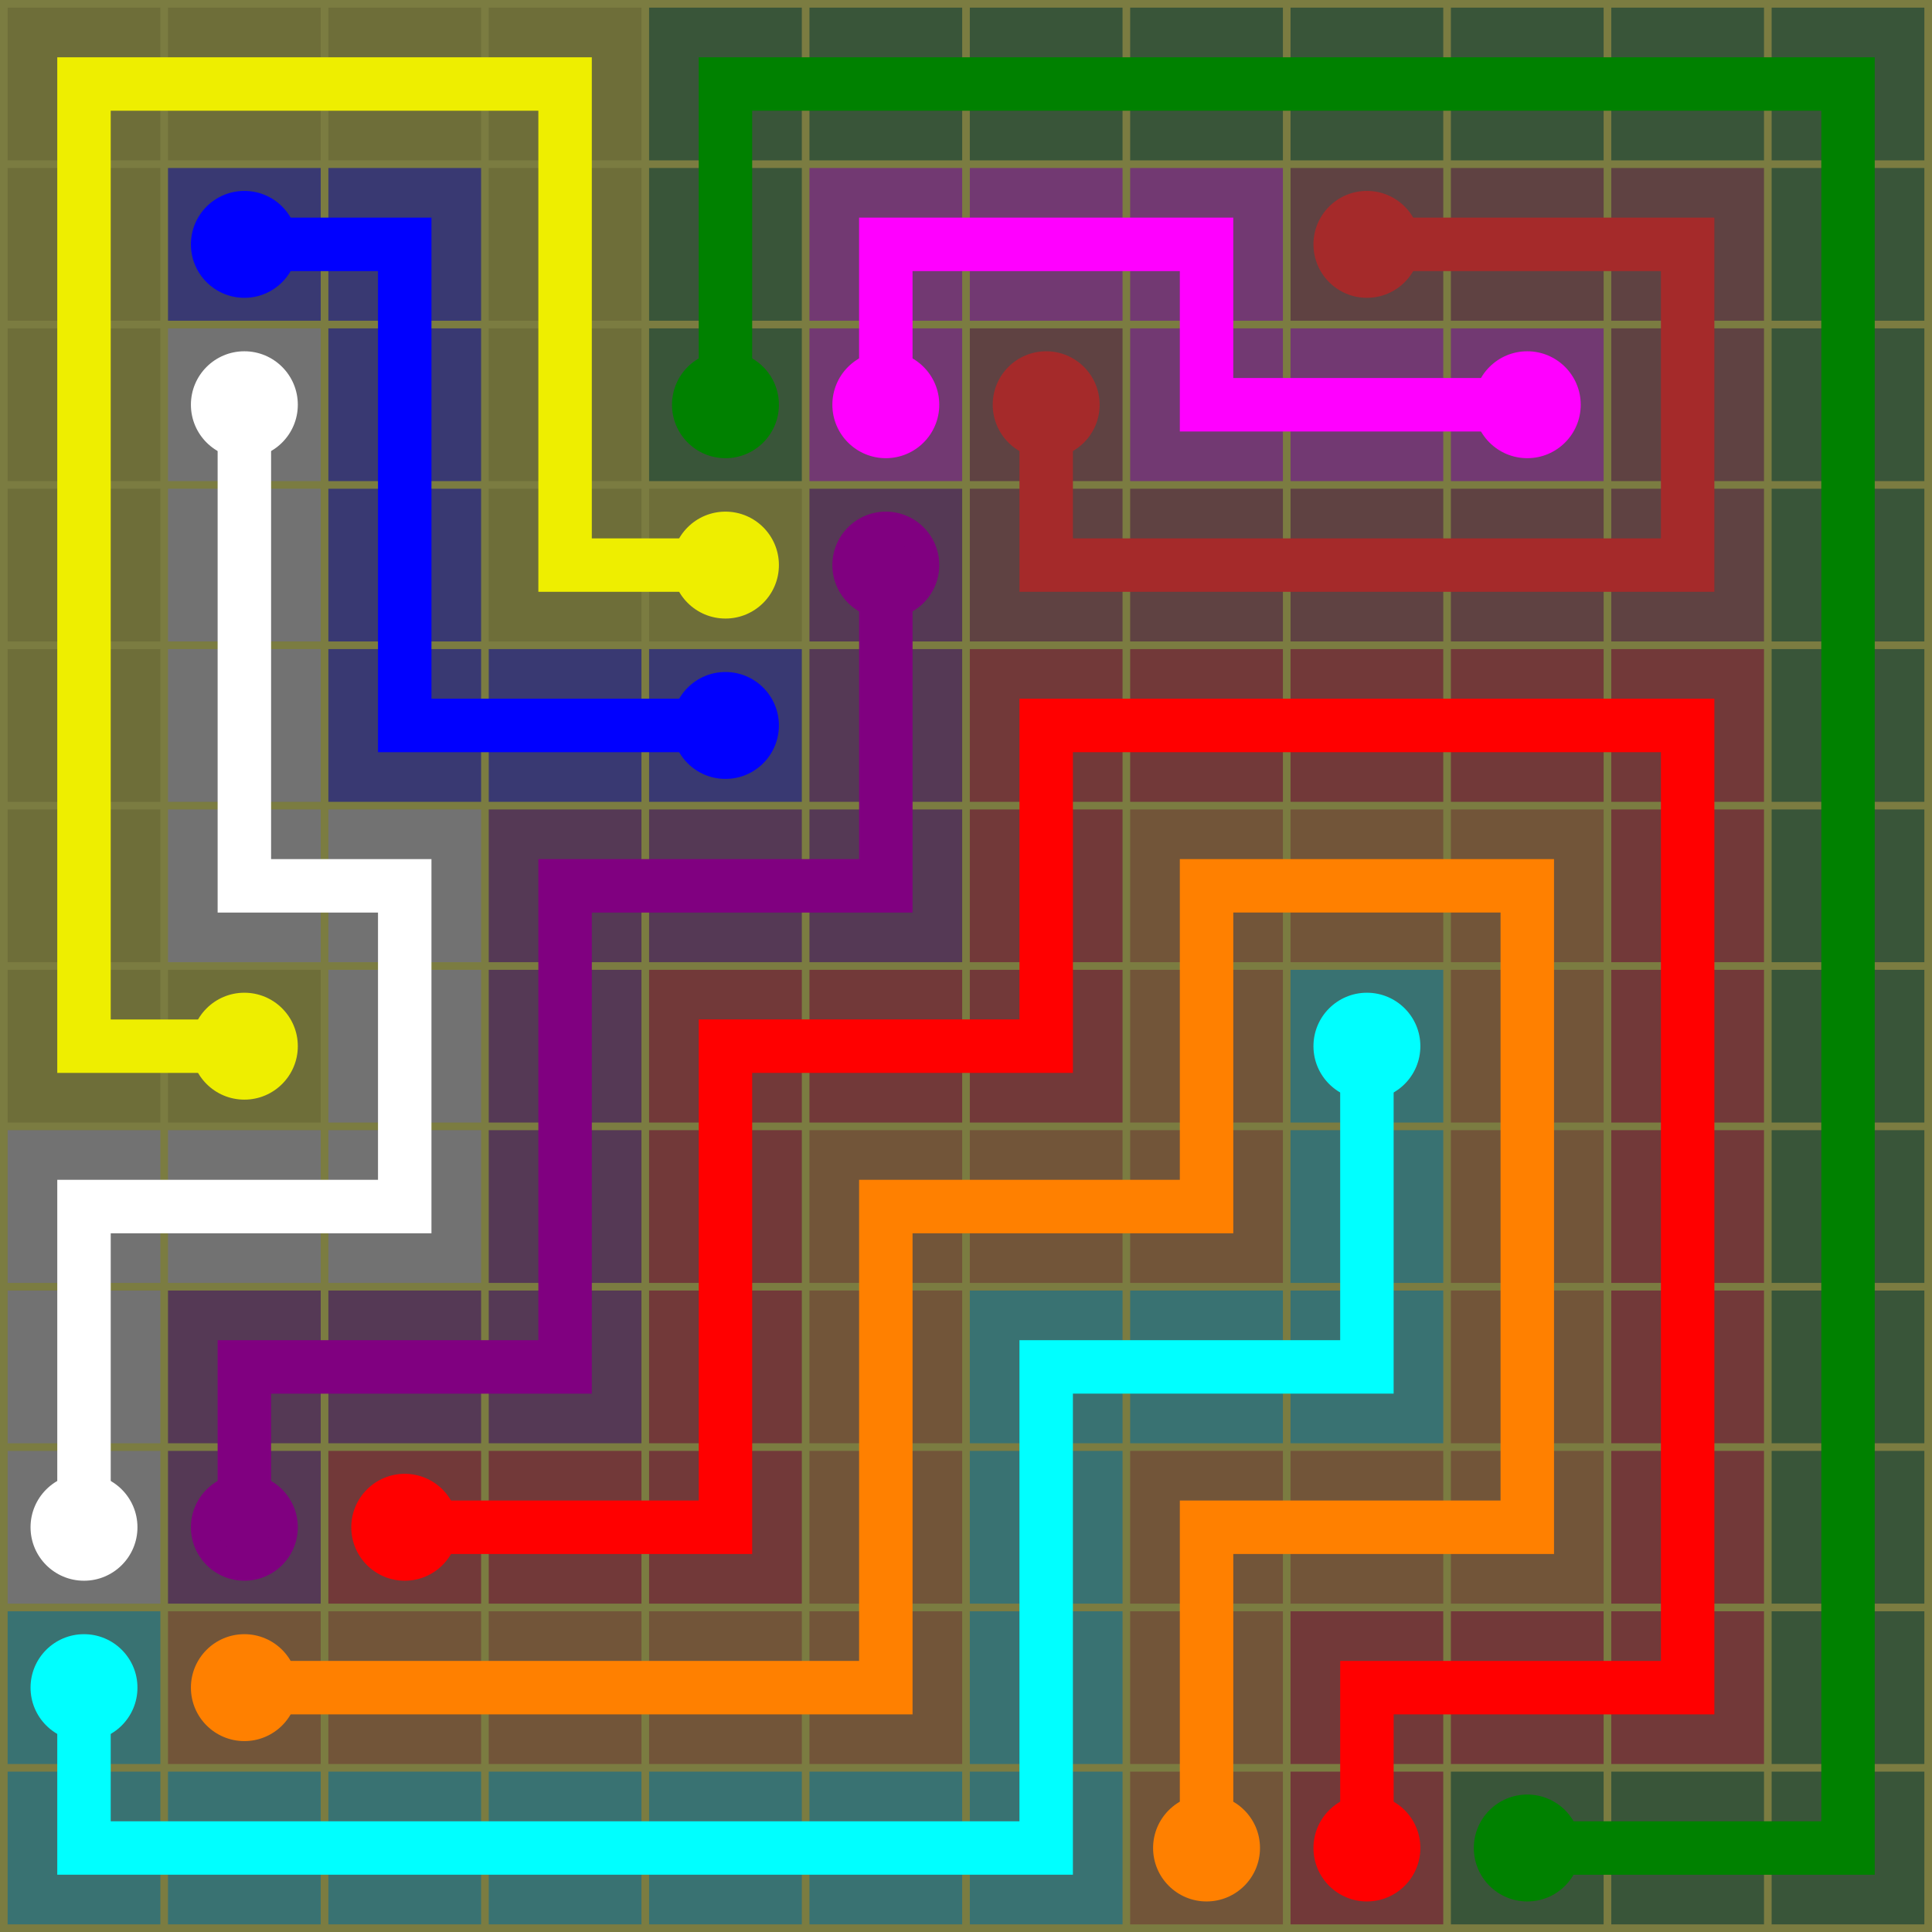 <svg xmlns="http://www.w3.org/2000/svg" width="253" height="253">
  <rect width="253" height="253" style="fill: #7b7c41;" />
  <rect x="1" y="1" width="20" height="20" style="fill: #6e6e39;" />
  <rect x="22" y="1" width="20" height="20" style="fill: #6e6e39;" />
  <rect x="43" y="1" width="20" height="20" style="fill: #6e6e39;" />
  <rect x="64" y="1" width="20" height="20" style="fill: #6e6e39;" />
  <rect x="85" y="1" width="20" height="20" style="fill: #395539;" />
  <rect x="106" y="1" width="20" height="20" style="fill: #395539;" />
  <rect x="127" y="1" width="20" height="20" style="fill: #395539;" />
  <rect x="148" y="1" width="20" height="20" style="fill: #395539;" />
  <rect x="169" y="1" width="20" height="20" style="fill: #395539;" />
  <rect x="190" y="1" width="20" height="20" style="fill: #395539;" />
  <rect x="211" y="1" width="20" height="20" style="fill: #395539;" />
  <rect x="232" y="1" width="20" height="20" style="fill: #395539;" />
  <rect x="1" y="22" width="20" height="20" style="fill: #6e6e39;" />
  <rect x="22" y="22" width="20" height="20" style="fill: #393972;" />
  <circle cx="32" cy="32" r="7" style="fill: #0000ff;" />
  <rect x="43" y="22" width="20" height="20" style="fill: #393972;" />
  <rect x="64" y="22" width="20" height="20" style="fill: #6e6e39;" />
  <rect x="85" y="22" width="20" height="20" style="fill: #395539;" />
  <rect x="106" y="22" width="20" height="20" style="fill: #723972;" />
  <rect x="127" y="22" width="20" height="20" style="fill: #723972;" />
  <rect x="148" y="22" width="20" height="20" style="fill: #723972;" />
  <rect x="169" y="22" width="20" height="20" style="fill: #5f4242;" />
  <circle cx="179" cy="32" r="7" style="fill: #a52a2a;" />
  <rect x="190" y="22" width="20" height="20" style="fill: #5f4242;" />
  <rect x="211" y="22" width="20" height="20" style="fill: #5f4242;" />
  <rect x="232" y="22" width="20" height="20" style="fill: #395539;" />
  <rect x="1" y="43" width="20" height="20" style="fill: #6e6e39;" />
  <rect x="22" y="43" width="20" height="20" style="fill: #727272;" />
  <circle cx="32" cy="53" r="7" style="fill: #ffffff;" />
  <rect x="43" y="43" width="20" height="20" style="fill: #393972;" />
  <rect x="64" y="43" width="20" height="20" style="fill: #6e6e39;" />
  <rect x="85" y="43" width="20" height="20" style="fill: #395539;" />
  <circle cx="95" cy="53" r="7" style="fill: #008100;" />
  <rect x="106" y="43" width="20" height="20" style="fill: #723972;" />
  <circle cx="116" cy="53" r="7" style="fill: #ff00ff;" />
  <rect x="127" y="43" width="20" height="20" style="fill: #5f4242;" />
  <circle cx="137" cy="53" r="7" style="fill: #a52a2a;" />
  <rect x="148" y="43" width="20" height="20" style="fill: #723972;" />
  <rect x="169" y="43" width="20" height="20" style="fill: #723972;" />
  <rect x="190" y="43" width="20" height="20" style="fill: #723972;" />
  <circle cx="200" cy="53" r="7" style="fill: #ff00ff;" />
  <rect x="211" y="43" width="20" height="20" style="fill: #5f4242;" />
  <rect x="232" y="43" width="20" height="20" style="fill: #395539;" />
  <rect x="1" y="64" width="20" height="20" style="fill: #6e6e39;" />
  <rect x="22" y="64" width="20" height="20" style="fill: #727272;" />
  <rect x="43" y="64" width="20" height="20" style="fill: #393972;" />
  <rect x="64" y="64" width="20" height="20" style="fill: #6e6e39;" />
  <rect x="85" y="64" width="20" height="20" style="fill: #6e6e39;" />
  <circle cx="95" cy="74" r="7" style="fill: #eeee00;" />
  <rect x="106" y="64" width="20" height="20" style="fill: #553955;" />
  <circle cx="116" cy="74" r="7" style="fill: #800080;" />
  <rect x="127" y="64" width="20" height="20" style="fill: #5f4242;" />
  <rect x="148" y="64" width="20" height="20" style="fill: #5f4242;" />
  <rect x="169" y="64" width="20" height="20" style="fill: #5f4242;" />
  <rect x="190" y="64" width="20" height="20" style="fill: #5f4242;" />
  <rect x="211" y="64" width="20" height="20" style="fill: #5f4242;" />
  <rect x="232" y="64" width="20" height="20" style="fill: #395539;" />
  <rect x="1" y="85" width="20" height="20" style="fill: #6e6e39;" />
  <rect x="22" y="85" width="20" height="20" style="fill: #727272;" />
  <rect x="43" y="85" width="20" height="20" style="fill: #393972;" />
  <rect x="64" y="85" width="20" height="20" style="fill: #393972;" />
  <rect x="85" y="85" width="20" height="20" style="fill: #393972;" />
  <circle cx="95" cy="95" r="7" style="fill: #0000ff;" />
  <rect x="106" y="85" width="20" height="20" style="fill: #553955;" />
  <rect x="127" y="85" width="20" height="20" style="fill: #723939;" />
  <rect x="148" y="85" width="20" height="20" style="fill: #723939;" />
  <rect x="169" y="85" width="20" height="20" style="fill: #723939;" />
  <rect x="190" y="85" width="20" height="20" style="fill: #723939;" />
  <rect x="211" y="85" width="20" height="20" style="fill: #723939;" />
  <rect x="232" y="85" width="20" height="20" style="fill: #395539;" />
  <rect x="1" y="106" width="20" height="20" style="fill: #6e6e39;" />
  <rect x="22" y="106" width="20" height="20" style="fill: #727272;" />
  <rect x="43" y="106" width="20" height="20" style="fill: #727272;" />
  <rect x="64" y="106" width="20" height="20" style="fill: #553955;" />
  <rect x="85" y="106" width="20" height="20" style="fill: #553955;" />
  <rect x="106" y="106" width="20" height="20" style="fill: #553955;" />
  <rect x="127" y="106" width="20" height="20" style="fill: #723939;" />
  <rect x="148" y="106" width="20" height="20" style="fill: #725539;" />
  <rect x="169" y="106" width="20" height="20" style="fill: #725539;" />
  <rect x="190" y="106" width="20" height="20" style="fill: #725539;" />
  <rect x="211" y="106" width="20" height="20" style="fill: #723939;" />
  <rect x="232" y="106" width="20" height="20" style="fill: #395539;" />
  <rect x="1" y="127" width="20" height="20" style="fill: #6e6e39;" />
  <rect x="22" y="127" width="20" height="20" style="fill: #6e6e39;" />
  <circle cx="32" cy="137" r="7" style="fill: #eeee00;" />
  <rect x="43" y="127" width="20" height="20" style="fill: #727272;" />
  <rect x="64" y="127" width="20" height="20" style="fill: #553955;" />
  <rect x="85" y="127" width="20" height="20" style="fill: #723939;" />
  <rect x="106" y="127" width="20" height="20" style="fill: #723939;" />
  <rect x="127" y="127" width="20" height="20" style="fill: #723939;" />
  <rect x="148" y="127" width="20" height="20" style="fill: #725539;" />
  <rect x="169" y="127" width="20" height="20" style="fill: #397272;" />
  <circle cx="179" cy="137" r="7" style="fill: #00ffff;" />
  <rect x="190" y="127" width="20" height="20" style="fill: #725539;" />
  <rect x="211" y="127" width="20" height="20" style="fill: #723939;" />
  <rect x="232" y="127" width="20" height="20" style="fill: #395539;" />
  <rect x="1" y="148" width="20" height="20" style="fill: #727272;" />
  <rect x="22" y="148" width="20" height="20" style="fill: #727272;" />
  <rect x="43" y="148" width="20" height="20" style="fill: #727272;" />
  <rect x="64" y="148" width="20" height="20" style="fill: #553955;" />
  <rect x="85" y="148" width="20" height="20" style="fill: #723939;" />
  <rect x="106" y="148" width="20" height="20" style="fill: #725539;" />
  <rect x="127" y="148" width="20" height="20" style="fill: #725539;" />
  <rect x="148" y="148" width="20" height="20" style="fill: #725539;" />
  <rect x="169" y="148" width="20" height="20" style="fill: #397272;" />
  <rect x="190" y="148" width="20" height="20" style="fill: #725539;" />
  <rect x="211" y="148" width="20" height="20" style="fill: #723939;" />
  <rect x="232" y="148" width="20" height="20" style="fill: #395539;" />
  <rect x="1" y="169" width="20" height="20" style="fill: #727272;" />
  <rect x="22" y="169" width="20" height="20" style="fill: #553955;" />
  <rect x="43" y="169" width="20" height="20" style="fill: #553955;" />
  <rect x="64" y="169" width="20" height="20" style="fill: #553955;" />
  <rect x="85" y="169" width="20" height="20" style="fill: #723939;" />
  <rect x="106" y="169" width="20" height="20" style="fill: #725539;" />
  <rect x="127" y="169" width="20" height="20" style="fill: #397272;" />
  <rect x="148" y="169" width="20" height="20" style="fill: #397272;" />
  <rect x="169" y="169" width="20" height="20" style="fill: #397272;" />
  <rect x="190" y="169" width="20" height="20" style="fill: #725539;" />
  <rect x="211" y="169" width="20" height="20" style="fill: #723939;" />
  <rect x="232" y="169" width="20" height="20" style="fill: #395539;" />
  <rect x="1" y="190" width="20" height="20" style="fill: #727272;" />
  <circle cx="11" cy="200" r="7" style="fill: #ffffff;" />
  <rect x="22" y="190" width="20" height="20" style="fill: #553955;" />
  <circle cx="32" cy="200" r="7" style="fill: #800080;" />
  <rect x="43" y="190" width="20" height="20" style="fill: #723939;" />
  <circle cx="53" cy="200" r="7" style="fill: #ff0000;" />
  <rect x="64" y="190" width="20" height="20" style="fill: #723939;" />
  <rect x="85" y="190" width="20" height="20" style="fill: #723939;" />
  <rect x="106" y="190" width="20" height="20" style="fill: #725539;" />
  <rect x="127" y="190" width="20" height="20" style="fill: #397272;" />
  <rect x="148" y="190" width="20" height="20" style="fill: #725539;" />
  <rect x="169" y="190" width="20" height="20" style="fill: #725539;" />
  <rect x="190" y="190" width="20" height="20" style="fill: #725539;" />
  <rect x="211" y="190" width="20" height="20" style="fill: #723939;" />
  <rect x="232" y="190" width="20" height="20" style="fill: #395539;" />
  <rect x="1" y="211" width="20" height="20" style="fill: #397272;" />
  <circle cx="11" cy="221" r="7" style="fill: #00ffff;" />
  <rect x="22" y="211" width="20" height="20" style="fill: #725539;" />
  <circle cx="32" cy="221" r="7" style="fill: #ff8000;" />
  <rect x="43" y="211" width="20" height="20" style="fill: #725539;" />
  <rect x="64" y="211" width="20" height="20" style="fill: #725539;" />
  <rect x="85" y="211" width="20" height="20" style="fill: #725539;" />
  <rect x="106" y="211" width="20" height="20" style="fill: #725539;" />
  <rect x="127" y="211" width="20" height="20" style="fill: #397272;" />
  <rect x="148" y="211" width="20" height="20" style="fill: #725539;" />
  <rect x="169" y="211" width="20" height="20" style="fill: #723939;" />
  <rect x="190" y="211" width="20" height="20" style="fill: #723939;" />
  <rect x="211" y="211" width="20" height="20" style="fill: #723939;" />
  <rect x="232" y="211" width="20" height="20" style="fill: #395539;" />
  <rect x="1" y="232" width="20" height="20" style="fill: #397272;" />
  <rect x="22" y="232" width="20" height="20" style="fill: #397272;" />
  <rect x="43" y="232" width="20" height="20" style="fill: #397272;" />
  <rect x="64" y="232" width="20" height="20" style="fill: #397272;" />
  <rect x="85" y="232" width="20" height="20" style="fill: #397272;" />
  <rect x="106" y="232" width="20" height="20" style="fill: #397272;" />
  <rect x="127" y="232" width="20" height="20" style="fill: #397272;" />
  <rect x="148" y="232" width="20" height="20" style="fill: #725539;" />
  <circle cx="158" cy="242" r="7" style="fill: #ff8000;" />
  <rect x="169" y="232" width="20" height="20" style="fill: #723939;" />
  <circle cx="179" cy="242" r="7" style="fill: #ff0000;" />
  <rect x="190" y="232" width="20" height="20" style="fill: #395539;" />
  <circle cx="200" cy="242" r="7" style="fill: #008100;" />
  <rect x="211" y="232" width="20" height="20" style="fill: #395539;" />
  <rect x="232" y="232" width="20" height="20" style="fill: #395539;" />
  <path d="M 95,95 h -21 h -21 v -21 v -21 v -21 h -21  " style="stroke: #0000ff; stroke-width: 7; fill: none; stroke-linecap: round" />
  <path d="M 137,53 v 21 h 21 h 21 h 21 h 21 v -21 v -21 h -21 h -21  " style="stroke: #a52a2a; stroke-width: 7; fill: none; stroke-linecap: round" />
  <path d="M 32,53 v 21 v 21 v 21 h 21 v 21 v 21 h -21 h -21 v 21 v 21  " style="stroke: #ffffff; stroke-width: 7; fill: none; stroke-linecap: round" />
  <path d="M 95,53 v -21 v -21 h 21 h 21 h 21 h 21 h 21 h 21 h 21 v 21 v 21 v 21 v 21 v 21 v 21 v 21 v 21 v 21 v 21 v 21 h -21 h -21  " style="stroke: #008100; stroke-width: 7; fill: none; stroke-linecap: round" />
  <path d="M 200,53 h -21 h -21 v -21 h -21 h -21 v 21  " style="stroke: #ff00ff; stroke-width: 7; fill: none; stroke-linecap: round" />
  <path d="M 95,74 h -21 v -21 v -21 v -21 h -21 h -21 h -21 v 21 v 21 v 21 v 21 v 21 v 21 h 21  " style="stroke: #eeee00; stroke-width: 7; fill: none; stroke-linecap: round" />
  <path d="M 116,74 v 21 v 21 h -21 h -21 v 21 v 21 v 21 h -21 h -21 v 21  " style="stroke: #800080; stroke-width: 7; fill: none; stroke-linecap: round" />
  <path d="M 179,137 v 21 v 21 h -21 h -21 v 21 v 21 v 21 h -21 h -21 h -21 h -21 h -21 h -21 v -21  " style="stroke: #00ffff; stroke-width: 7; fill: none; stroke-linecap: round" />
  <path d="M 53,200 h 21 h 21 v -21 v -21 v -21 h 21 h 21 v -21 v -21 h 21 h 21 h 21 h 21 v 21 v 21 v 21 v 21 v 21 v 21 h -21 h -21 v 21  " style="stroke: #ff0000; stroke-width: 7; fill: none; stroke-linecap: round" />
  <path d="M 32,221 h 21 h 21 h 21 h 21 v -21 v -21 v -21 h 21 h 21 v -21 v -21 h 21 h 21 v 21 v 21 v 21 v 21 h -21 h -21 v 21 v 21  " style="stroke: #ff8000; stroke-width: 7; fill: none; stroke-linecap: round" />
</svg>
